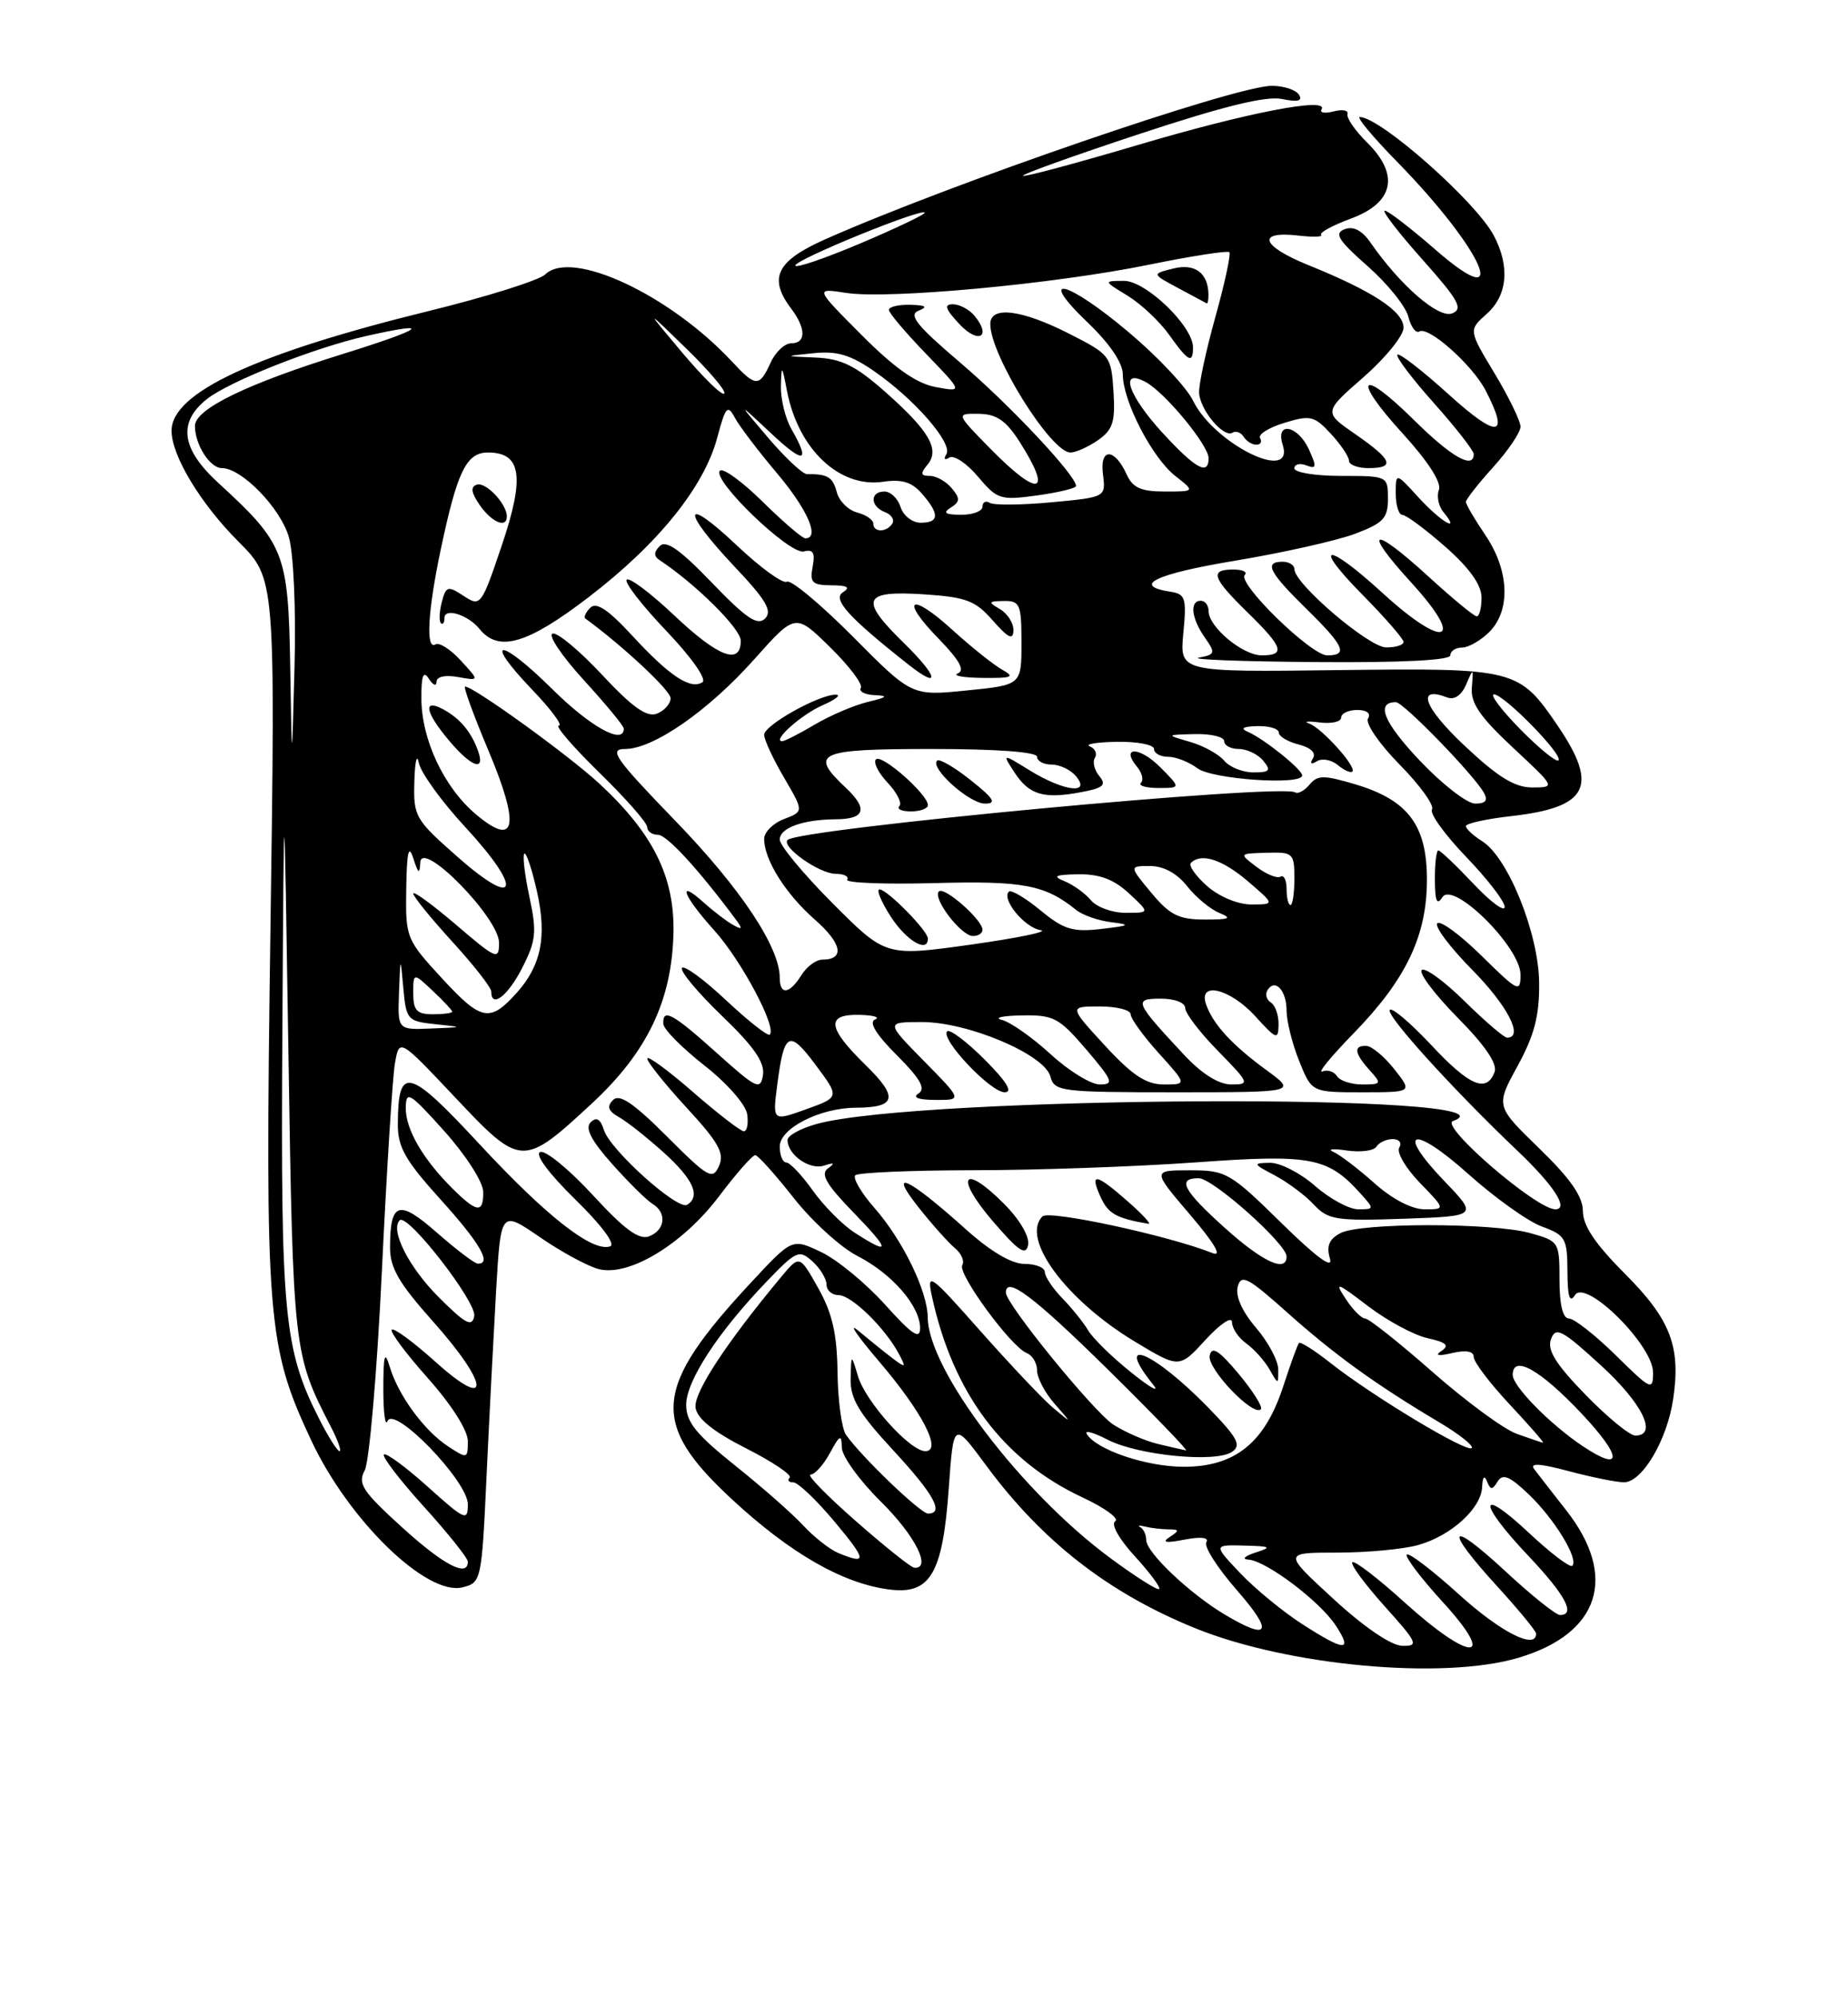 <?xml version="1.0" encoding="UTF-8" standalone="no"?>
<!DOCTYPE svg PUBLIC "-//W3C//DTD SVG 1.1//EN" "http://www.w3.org/Graphics/SVG/1.1/DTD/svg11.dtd" >
<svg xmlns="http://www.w3.org/2000/svg" xmlns:xlink="http://www.w3.org/1999/xlink" version="1.1" viewBox="0 0 237 256">
 <g >
 <path fill="currentColor"
d=" M 194.74 212.48 C 205.16 209.39 207.53 202.08 200.87 193.59 C 199.11 191.34 197.26 188.97 196.77 188.32 C 196.14 187.49 197.42 187.56 201.19 188.56 C 204.11 189.34 207.29 189.98 208.26 189.99 C 210.59 190.00 213.78 184.63 214.57 179.37 C 215.59 172.60 214.25 169.12 208.38 163.25 C 204.60 159.47 203.00 157.09 203.00 155.24 C 203.00 153.36 201.40 151.07 197.40 147.19 C 191.81 141.77 191.81 141.77 194.62 136.64 C 196.77 132.71 197.43 130.21 197.39 126.00 C 197.34 119.67 193.41 109.90 190.08 107.82 C 188.94 107.10 188.00 106.24 188.00 105.89 C 188.00 105.54 190.63 104.96 193.85 104.60 C 203.69 103.48 205.06 100.80 199.78 93.03 C 194.80 85.72 194.39 85.61 171.66 85.89 C 151.28 86.15 151.28 86.15 151.76 81.16 C 152.19 76.64 152.04 76.14 150.08 75.84 C 145.05 75.05 148.22 73.55 158.50 71.85 C 164.55 70.84 171.41 69.30 173.75 68.43 C 177.41 67.05 178.00 66.43 178.00 63.92 C 178.00 61.02 177.96 61.00 172.00 61.00 C 168.70 61.00 166.00 60.56 166.00 60.03 C 166.00 59.50 166.69 59.33 167.53 59.65 C 168.85 60.15 168.89 59.86 167.87 57.62 C 166.45 54.49 163.53 53.95 164.50 57.00 C 166.09 62.01 155.71 56.91 153.00 51.35 C 152.18 49.66 148.50 45.74 144.82 42.64 C 136.86 35.91 132.79 34.91 139.48 41.33 C 142.34 44.06 144.00 46.53 144.00 48.01 C 144.00 51.41 147.75 58.66 150.72 61.00 C 153.27 63.00 153.27 63.00 149.37 63.00 C 146.33 63.00 145.26 62.52 144.49 60.81 C 142.93 57.38 141.01 57.37 141.45 60.79 C 141.82 63.73 141.82 63.73 134.84 64.38 C 131.00 64.74 127.44 64.77 126.93 64.45 C 126.42 64.14 126.00 64.36 126.00 64.94 C 126.00 65.52 124.76 65.99 123.25 65.98 C 121.21 65.97 120.87 65.73 121.94 65.06 C 123.13 64.31 123.15 63.88 122.06 62.58 C 121.34 61.71 120.08 61.00 119.26 61.00 C 118.06 61.00 118.00 60.70 118.95 59.56 C 120.58 57.60 119.16 55.19 113.38 50.10 C 109.69 46.85 107.87 45.97 104.61 45.83 C 100.50 45.66 100.50 45.66 104.35 45.27 C 107.33 44.96 109.09 45.48 112.14 47.60 C 117.30 51.18 122.22 56.83 121.37 58.21 C 120.98 58.84 121.15 59.03 121.75 58.65 C 122.34 58.29 123.99 59.39 125.42 61.09 C 127.89 64.02 128.29 64.15 133.01 63.50 C 135.76 63.12 138.00 62.58 138.00 62.29 C 138.00 60.94 129.49 51.88 123.17 46.50 C 117.56 41.73 116.46 40.36 117.81 39.82 C 119.04 39.33 118.75 39.12 116.75 39.07 C 115.24 39.03 114.00 39.32 114.00 39.72 C 114.00 40.11 116.14 42.64 118.75 45.34 C 123.50 50.26 123.50 50.26 120.00 49.61 C 117.53 49.15 114.73 47.19 110.50 42.94 C 104.50 36.92 104.50 36.92 108.50 37.54 C 113.97 38.38 135.19 36.41 147.29 33.94 C 152.77 32.82 157.43 32.10 157.66 32.32 C 157.88 32.55 157.08 36.28 155.87 40.62 C 154.66 44.95 153.72 49.34 153.78 50.36 C 153.91 52.57 156.93 56.16 158.06 55.46 C 158.50 55.19 159.14 55.42 159.49 55.98 C 159.84 56.54 160.57 57.00 161.12 57.00 C 161.67 57.00 161.88 56.62 161.60 56.16 C 161.31 55.69 162.71 54.81 164.71 54.20 C 168.04 53.18 168.54 53.29 170.67 55.59 C 171.95 56.97 173.00 58.53 173.00 59.05 C 173.00 59.57 174.12 60.00 175.50 60.00 C 178.98 60.00 178.58 58.95 173.83 55.66 C 169.73 52.83 169.73 52.83 174.87 48.34 C 177.69 45.87 180.00 43.02 180.00 42.00 C 180.00 39.91 176.06 37.32 167.79 33.98 C 161.70 31.51 161.07 29.56 166.58 30.20 C 168.42 30.41 169.70 30.37 169.43 30.10 C 169.16 29.83 170.87 28.90 173.22 28.03 C 178.76 25.99 179.53 22.42 175.33 18.27 C 173.79 16.75 172.66 15.11 172.81 14.62 C 172.96 14.14 172.17 13.98 171.04 14.28 C 169.92 14.57 169.21 14.46 169.48 14.03 C 170.49 12.39 159.94 14.43 146.01 18.56 C 138.04 20.92 131.37 22.71 131.20 22.53 C 131.02 22.35 137.77 19.93 146.19 17.15 C 156.89 13.62 162.37 12.27 164.40 12.69 C 166.44 13.11 167.09 12.95 166.59 12.14 C 166.20 11.52 164.63 11.00 163.11 11.00 C 158.40 11.00 121.57 23.66 105.75 30.71 C 99.57 33.46 98.51 35.65 101.47 39.56 C 103.38 42.09 103.39 44.00 101.48 44.00 C 100.64 44.00 99.44 45.12 98.82 46.50 C 97.39 49.63 96.92 49.62 93.92 46.39 C 85.93 37.79 73.31 31.89 69.93 35.17 C 69.14 35.93 62.42 38.04 55.00 39.86 C 32.79 45.31 22.00 50.33 22.00 55.21 C 22.00 58.41 25.72 64.56 30.62 69.46 C 35.32 74.17 35.32 74.17 34.68 119.33 C 33.98 169.16 34.25 172.52 39.90 184.59 C 44.71 194.87 54.74 204.61 59.33 203.45 C 61.72 202.85 61.78 202.59 62.40 189.17 C 62.75 181.65 63.31 170.92 63.63 165.31 C 64.23 155.13 64.23 155.13 69.25 158.58 C 72.01 160.48 75.41 162.32 76.81 162.67 C 80.70 163.64 87.59 159.46 92.24 153.30 C 94.44 150.38 96.52 148.03 96.87 148.06 C 97.22 148.09 99.44 150.56 101.80 153.56 C 104.17 156.56 107.84 159.90 109.96 160.98 C 114.40 163.25 118.00 167.39 118.00 170.24 C 118.00 171.76 116.96 171.06 113.52 167.23 C 111.05 164.49 107.36 161.45 105.31 160.48 C 101.59 158.71 101.59 158.71 96.34 164.36 C 83.71 177.92 83.32 182.40 93.89 192.19 C 101.34 199.08 108.02 202.93 113.97 203.72 C 119.31 204.44 120.90 201.75 121.68 190.70 C 122.29 182.17 122.29 182.17 126.47 187.83 C 133.66 197.56 142.15 204.17 153.25 208.68 C 165.19 213.53 185.08 215.35 194.74 212.48 Z  M 186.00 84.00 C 186.00 83.45 186.68 83.00 187.50 83.00 C 188.32 83.00 189.90 82.10 191.00 81.00 C 193.77 78.23 193.56 73.11 190.50 68.60 C 189.12 66.57 188.00 64.65 188.00 64.33 C 188.00 64.01 189.57 62.00 191.50 59.87 C 193.43 57.74 195.00 55.41 195.00 54.69 C 195.00 53.97 193.50 50.89 191.67 47.85 C 188.33 42.31 188.33 42.31 190.67 40.23 C 193.33 37.86 193.67 34.17 191.58 30.20 C 189.30 25.86 177.01 15.00 174.38 15.00 C 173.93 15.00 176.09 17.59 179.19 20.75 C 190.23 32.04 194.02 40.63 184.17 32.07 C 180.97 29.28 178.01 27.00 177.59 27.00 C 177.18 27.00 179.34 29.81 182.40 33.24 C 187.08 38.50 187.69 39.59 186.23 40.17 C 184.49 40.85 179.58 36.59 175.78 31.12 C 174.68 29.53 173.57 28.95 172.44 29.38 C 171.07 29.91 171.61 30.78 175.38 34.10 C 177.92 36.34 180.28 39.26 180.61 40.58 C 180.94 41.90 181.58 42.76 182.02 42.49 C 183.20 41.76 188.83 46.77 190.54 50.07 C 193.64 56.07 192.08 56.24 185.83 50.59 C 182.44 47.52 179.46 45.21 179.21 45.46 C 178.96 45.70 181.06 48.49 183.88 51.65 C 186.70 54.81 189.00 57.76 189.00 58.20 C 189.00 60.21 186.13 58.58 181.31 53.81 C 174.37 46.96 173.29 48.35 179.92 55.60 C 183.12 59.10 184.89 61.85 184.54 62.77 C 184.22 63.58 184.48 64.87 185.11 65.63 C 187.44 68.44 184.78 66.88 181.94 63.78 C 179.00 60.55 179.00 60.55 179.00 63.28 C 179.00 64.77 179.39 66.00 179.86 66.00 C 180.33 66.00 182.81 67.84 185.36 70.08 C 188.47 72.82 190.00 74.97 190.00 76.58 C 190.00 77.91 189.73 79.00 189.39 79.00 C 189.05 79.00 186.32 76.75 183.31 74.00 C 175.91 67.23 174.59 67.67 181.06 74.75 C 188.00 82.35 185.32 83.32 177.39 76.08 C 170.07 69.38 168.12 69.54 174.78 76.28 C 177.65 79.19 180.00 81.89 180.00 82.28 C 180.00 82.68 178.99 82.99 177.75 82.98 C 175.53 82.95 166.00 74.82 166.00 72.95 C 166.00 72.43 165.32 72.00 164.50 72.00 C 162.07 72.00 162.73 73.32 167.50 78.00 C 172.41 82.81 172.94 84.00 170.21 84.00 C 168.13 84.00 158.62 74.72 159.64 73.69 C 160.02 73.31 159.36 73.00 158.17 73.00 C 155.09 73.00 155.45 74.05 160.00 78.50 C 164.56 82.95 164.91 84.00 161.81 84.00 C 159.37 84.00 155.00 80.36 155.00 78.33 C 155.00 77.60 154.55 77.00 154.00 77.00 C 152.54 77.00 152.78 79.24 154.51 81.71 C 155.91 83.71 155.86 83.89 153.76 84.29 C 152.52 84.53 159.26 84.79 168.75 84.86 C 179.67 84.95 186.00 84.63 186.00 84.00 Z  M 140.83 56.41 C 142.73 55.07 143.05 54.06 142.80 50.16 C 142.51 45.62 142.37 45.43 137.07 42.75 C 130.98 39.66 127.00 39.18 127.00 41.53 C 127.00 45.54 134.78 58.00 137.28 58.00 C 137.98 58.00 139.58 57.28 140.83 56.41 Z  M 153.00 44.53 C 153.00 41.81 146.97 36.00 144.15 36.00 C 141.50 36.01 141.50 36.01 144.61 37.90 C 146.32 38.95 148.72 41.20 149.93 42.90 C 152.39 46.36 153.00 46.68 153.00 44.53 Z  M 124.97 40.47 C 124.30 39.66 123.06 39.00 122.20 39.00 C 121.02 39.00 121.23 39.61 123.06 41.56 C 125.49 44.15 127.21 43.17 124.97 40.47 Z  M 154.98 37.75 C 154.95 34.99 153.24 33.72 150.46 34.42 C 147.71 35.11 147.71 35.11 151.11 36.93 C 152.97 37.93 154.61 38.81 154.75 38.88 C 154.89 38.94 154.99 38.44 154.98 37.75 Z  M 166.95 208.13 C 164.50 206.55 160.95 203.63 159.05 201.63 C 155.61 198.00 155.61 198.00 159.55 198.10 C 163.00 198.19 163.19 198.30 161.00 199.00 C 159.62 199.44 159.22 199.85 160.10 199.90 C 162.38 200.04 169.27 205.23 171.31 208.35 C 173.54 211.75 172.47 211.69 166.95 208.13 Z  M 171.02 204.95 C 164.54 199.00 164.54 199.00 171.53 199.00 C 175.37 199.00 180.04 198.56 181.92 198.02 C 186.15 196.81 189.97 193.32 190.08 190.58 C 190.13 189.30 190.37 189.03 190.70 189.86 C 191.15 191.00 191.38 191.00 192.07 189.88 C 192.72 188.84 193.61 189.20 196.04 191.52 C 199.34 194.66 202.50 199.83 201.64 200.69 C 201.36 200.97 198.85 199.07 196.07 196.46 C 189.53 190.35 189.48 192.52 196.00 199.41 C 200.76 204.44 202.13 207.00 200.06 207.00 C 199.54 207.00 196.39 204.48 193.06 201.39 C 185.73 194.60 185.09 195.75 192.00 203.31 C 194.75 206.32 197.00 209.05 197.00 209.39 C 197.00 211.51 192.45 209.20 187.13 204.38 C 183.71 201.28 180.69 198.98 180.42 199.25 C 180.14 199.52 182.23 202.28 185.06 205.37 C 192.10 213.07 188.64 213.08 180.13 205.38 C 176.71 202.28 173.70 199.97 173.43 200.24 C 173.16 200.50 175.02 203.03 177.56 205.86 C 181.81 210.58 181.99 211.00 179.84 210.95 C 178.42 210.92 174.97 208.58 171.02 204.95 Z  M 157.00 206.90 C 152.52 204.21 147.00 198.97 147.00 197.39 C 147.00 196.72 146.66 195.98 146.25 195.75 C 145.84 195.52 146.10 195.48 146.83 195.66 C 147.56 195.85 148.91 196.01 149.83 196.02 C 151.28 196.03 151.30 196.16 150.00 197.01 C 148.94 197.71 149.51 197.80 151.91 197.34 C 154.03 196.93 155.08 197.06 154.71 197.67 C 154.37 198.21 156.14 200.98 158.63 203.82 C 163.40 209.28 162.82 210.38 157.00 206.90 Z  M 142.39 199.70 C 130.95 191.25 119.04 175.56 118.98 168.86 C 118.95 165.48 115.77 158.95 112.15 154.83 C 110.44 152.88 109.34 151.00 109.69 150.64 C 110.04 150.29 116.90 150.00 124.92 149.99 C 132.94 149.99 145.71 149.53 153.29 148.99 C 168.11 147.92 170.26 148.32 174.41 152.90 C 176.28 154.97 176.28 155.00 174.19 155.00 C 173.02 155.00 170.53 153.65 168.65 152.00 C 166.77 150.35 164.17 149.02 162.87 149.04 C 160.63 149.08 160.67 149.17 163.50 150.66 C 165.15 151.54 167.40 153.21 168.50 154.40 C 170.32 156.35 171.34 156.51 180.02 156.21 C 189.54 155.87 189.54 155.87 185.24 151.39 C 178.88 144.76 181.17 144.09 188.32 150.49 C 191.72 153.53 195.96 156.56 197.75 157.21 C 200.76 158.31 201.00 158.73 201.02 162.95 C 201.03 166.20 201.30 167.07 201.98 166.00 C 203.34 163.84 212.00 172.40 212.00 175.92 C 212.00 178.29 211.73 178.16 207.22 173.71 C 204.58 171.12 201.88 169.00 201.22 169.00 C 200.43 169.00 200.00 167.27 200.00 164.05 C 200.00 159.18 199.94 159.08 196.25 158.05 C 191.35 156.69 174.43 156.70 171.89 158.06 C 170.45 158.83 170.08 159.72 170.56 161.31 C 170.99 162.75 168.86 161.19 164.33 156.75 C 157.75 150.29 157.24 150.00 152.60 150.00 C 147.76 150.00 147.76 150.00 152.63 155.70 C 155.77 159.38 156.79 161.12 155.50 160.61 C 149.85 158.36 134.54 155.06 133.69 155.91 C 130.87 158.73 136.70 166.63 145.53 171.95 C 151.25 175.40 151.25 175.40 154.62 171.71 C 156.50 169.67 158.00 168.67 158.00 169.46 C 158.00 170.24 158.82 171.47 159.83 172.19 C 160.83 172.91 162.17 174.40 162.80 175.50 C 163.94 177.50 163.94 177.50 163.93 175.50 C 163.92 174.40 162.64 172.00 161.07 170.17 C 159.30 168.10 158.42 166.13 158.73 164.93 C 159.17 163.26 160.00 163.69 165.11 168.25 C 171.18 173.67 176.44 177.46 184.56 182.29 C 187.14 183.82 189.02 185.31 188.74 185.60 C 188.12 186.22 176.03 178.95 170.70 174.75 C 168.62 173.10 166.76 171.93 166.59 172.13 C 166.41 172.33 165.50 174.85 164.56 177.72 C 162.21 184.92 158.40 188.00 151.82 188.00 C 147.03 188.00 140.64 185.84 139.37 183.80 C 139.05 183.27 140.25 183.60 142.05 184.53 C 145.95 186.54 155.89 187.52 158.00 186.09 C 159.24 185.25 158.73 184.30 155.00 180.46 C 147.95 173.22 142.70 171.02 147.90 177.49 C 148.78 178.58 147.50 177.87 145.06 175.90 C 142.61 173.94 140.14 171.52 139.56 170.53 C 138.98 169.54 137.49 167.69 136.25 166.41 C 135.01 165.14 134.00 163.62 134.00 163.05 C 134.00 162.47 132.83 162.00 131.40 162.00 C 129.72 162.00 127.00 160.39 123.73 157.44 C 116.44 150.90 113.78 149.67 117.77 154.71 C 119.50 156.90 121.61 159.26 122.45 159.96 C 123.29 160.66 123.72 161.64 123.41 162.15 C 122.75 163.21 129.68 172.66 131.68 173.43 C 132.40 173.71 133.00 174.71 133.00 175.65 C 133.00 176.60 134.01 178.52 135.25 179.93 C 137.50 182.49 137.50 182.49 135.11 180.49 C 133.80 179.40 129.59 174.95 125.75 170.62 C 119.26 163.29 118.83 162.98 119.51 166.12 C 122.20 178.54 128.66 187.18 138.83 191.93 C 141.70 193.27 143.58 194.64 143.02 194.99 C 142.44 195.35 143.51 197.26 145.52 199.45 C 147.46 201.57 148.87 203.46 148.66 203.67 C 148.45 203.88 145.63 202.09 142.39 199.70 Z  M 158.86 176.10 C 156.31 173.06 155.41 172.49 155.14 173.75 C 154.78 175.40 160.71 181.62 161.70 180.63 C 161.98 180.35 160.70 178.31 158.86 176.10 Z  M 128.71 154.24 C 123.51 149.04 122.39 150.75 127.26 156.45 C 130.62 160.37 131.57 161.01 131.85 159.56 C 132.05 158.48 130.78 156.31 128.71 154.24 Z  M 144.65 154.00 C 140.51 150.36 139.69 150.23 141.16 153.45 C 142.13 155.57 143.16 156.15 147.28 156.86 C 147.72 156.94 146.53 155.65 144.65 154.00 Z  M 51.52 195.72 C 46.49 191.15 45.85 190.18 46.77 188.47 C 47.36 187.39 48.35 175.93 48.97 163.00 C 49.59 150.07 50.34 138.05 50.65 136.29 C 51.21 133.07 51.21 133.07 58.38 140.67 C 66.82 149.62 67.05 149.63 75.90 141.44 C 83.02 134.84 86.18 128.23 86.37 119.54 C 86.52 112.36 83.73 106.77 76.81 100.39 C 72.85 96.74 60.74 88.00 59.65 88.00 C 59.39 88.00 60.72 91.64 62.59 96.08 C 66.74 105.91 66.20 108.72 61.03 104.37 C 56.93 100.92 54.05 94.78 54.04 89.50 C 54.03 86.55 54.29 85.90 55.00 87.00 C 55.53 87.83 55.98 88.00 55.98 87.39 C 55.99 86.72 57.10 86.48 58.75 86.78 C 61.50 87.27 61.50 87.27 59.10 84.67 C 57.79 83.23 56.32 82.30 55.85 82.59 C 54.58 83.38 54.85 78.38 56.51 70.50 C 58.64 60.40 59.80 58.00 62.59 58.00 C 66.87 58.00 67.33 61.09 64.36 69.89 C 61.73 77.67 61.63 77.80 59.46 76.38 C 57.43 75.05 57.20 75.11 56.66 77.17 C 56.34 78.40 56.29 79.62 56.54 79.87 C 56.79 80.13 57.00 79.82 57.00 79.20 C 57.00 77.85 60.04 78.81 61.50 80.62 C 63.94 83.64 67.63 82.56 75.48 76.55 C 84.44 69.69 90.32 62.39 92.00 56.04 C 93.05 52.11 93.31 51.81 94.24 53.54 C 94.82 54.62 97.25 57.82 99.65 60.66 C 103.58 65.32 105.18 69.00 103.28 69.00 C 102.89 69.00 100.43 66.89 97.81 64.31 C 95.19 61.73 92.73 59.94 92.33 60.33 C 91.21 61.46 101.28 71.15 103.09 70.68 C 104.28 70.37 104.56 70.85 104.22 72.64 C 103.83 74.67 104.16 75.00 106.63 75.02 C 108.69 75.03 109.10 75.28 108.10 75.92 C 106.71 76.80 108.88 79.18 116.58 85.24 C 120.68 88.46 120.29 86.69 115.98 82.48 C 110.18 76.82 110.61 75.68 118.37 76.17 C 123.91 76.53 125.07 76.96 127.33 79.54 C 129.31 81.79 129.94 82.09 129.97 80.80 C 129.99 79.86 129.21 78.64 128.25 78.08 C 126.69 77.17 126.74 77.06 128.75 77.03 C 130.81 77.00 131.00 77.46 131.00 82.40 C 131.00 87.80 131.00 87.80 123.97 88.50 C 116.93 89.21 116.93 89.21 109.38 81.60 C 105.22 77.42 101.41 74.25 100.91 74.56 C 100.41 74.86 97.53 72.77 94.50 69.91 C 87.54 63.33 87.29 65.31 94.17 72.59 C 98.25 76.90 99.08 78.31 98.12 79.28 C 97.15 80.24 95.71 79.27 91.30 74.69 C 87.24 70.46 85.42 69.18 84.62 69.98 C 83.84 70.76 83.83 71.29 84.59 71.79 C 89.25 74.88 95.00 80.58 95.00 82.12 C 95.00 85.32 92.11 84.22 86.43 78.84 C 83.43 76.01 80.70 73.96 80.37 74.30 C 80.04 74.63 82.32 77.58 85.44 80.85 C 88.69 84.26 90.68 87.08 90.08 87.45 C 88.52 88.42 85.85 86.64 81.08 81.47 C 78.01 78.14 76.48 77.12 75.71 77.89 C 75.12 78.48 74.83 79.11 75.07 79.28 C 79.87 82.78 86.00 88.49 86.00 89.49 C 86.00 90.20 85.21 91.09 84.25 91.47 C 82.95 91.97 81.13 90.68 77.22 86.50 C 74.32 83.39 71.46 81.01 70.86 81.21 C 70.25 81.42 72.07 84.10 74.88 87.18 C 77.70 90.26 80.00 93.05 80.00 93.39 C 80.00 95.54 75.72 93.17 70.81 88.31 C 64.04 81.61 61.83 81.70 68.26 88.41 C 70.68 90.93 72.21 93.00 71.67 93.00 C 71.13 93.00 73.46 95.70 76.84 99.01 C 80.23 102.31 83.00 105.46 83.00 106.01 C 83.00 106.55 83.62 107.00 84.38 107.00 C 85.53 107.00 89.54 111.37 94.43 117.94 C 95.27 119.08 95.18 119.21 94.00 118.54 C 93.17 118.08 91.49 116.79 90.25 115.68 C 86.73 112.51 87.61 114.83 91.61 119.26 C 95.07 123.09 99.65 131.68 98.72 132.61 C 98.48 132.85 95.95 130.86 93.10 128.19 C 90.25 125.51 87.71 123.66 87.46 124.07 C 87.20 124.49 89.51 127.24 92.59 130.21 C 96.67 134.12 98.10 136.18 97.85 137.78 C 97.53 139.78 97.04 139.55 92.00 135.03 C 86.26 129.87 84.95 129.16 85.07 131.25 C 85.12 131.94 87.48 134.32 90.32 136.55 C 93.21 138.81 95.64 141.57 95.82 142.80 C 96.00 144.01 95.81 145.00 95.40 145.00 C 94.99 145.00 92.03 142.72 88.83 139.93 C 85.62 137.14 83.00 135.23 83.01 135.68 C 83.01 136.13 85.28 138.96 88.06 141.98 C 92.17 146.44 92.94 147.82 92.21 149.45 C 91.39 151.28 90.83 150.96 85.53 145.66 C 81.24 141.37 79.44 140.16 78.62 140.99 C 77.79 141.83 77.99 142.40 79.39 143.19 C 80.42 143.77 83.01 145.82 85.14 147.74 C 88.91 151.15 89.89 153.33 88.12 154.42 C 86.92 155.17 78.27 147.41 77.46 144.86 C 77.00 143.41 76.49 143.11 75.74 143.86 C 75.00 144.60 75.83 146.19 78.52 149.21 C 80.63 151.57 82.95 153.86 83.68 154.30 C 85.55 155.43 85.32 157.66 83.25 158.46 C 81.95 158.96 80.09 157.60 76.00 153.15 C 72.97 149.87 69.95 147.39 69.28 147.66 C 68.55 147.95 70.36 150.39 73.78 153.74 C 77.14 157.02 78.99 159.50 78.25 159.75 C 75.97 160.51 70.15 155.97 61.53 146.69 C 52.37 136.81 51.05 136.49 51.02 144.08 C 51.00 147.03 51.97 148.73 56.50 153.74 C 61.56 159.33 63.14 162.06 61.25 161.96 C 60.84 161.93 58.49 160.15 56.04 158.00 C 51.15 153.70 50.04 154.04 50.02 159.84 C 50.00 162.48 51.14 164.46 55.50 169.34 C 62.79 177.51 63.03 181.01 55.86 174.56 C 53.03 172.02 50.51 170.16 50.24 170.43 C 49.98 170.69 52.06 173.49 54.88 176.65 C 57.92 180.07 60.00 183.34 60.00 184.72 C 60.00 186.98 59.93 187.00 57.47 185.39 C 54.41 183.38 51.09 178.87 49.99 175.21 C 49.34 173.04 49.17 173.61 49.16 178.00 C 49.16 181.03 49.40 182.89 49.69 182.15 C 50.53 180.06 60.00 189.85 60.00 192.81 C 60.00 195.02 59.65 194.87 54.86 190.56 C 52.03 188.02 49.50 186.16 49.24 186.43 C 48.97 186.70 51.28 189.71 54.38 193.13 C 57.47 196.54 60.00 199.71 60.00 200.17 C 60.00 202.23 56.87 200.59 51.52 195.72 Z  M 61.31 96.25 C 60.44 93.80 58.97 92.06 56.83 90.91 C 54.19 89.49 54.52 91.28 57.59 94.92 C 60.44 98.32 62.28 98.97 61.31 96.25 Z  M 128.50 85.82 C 127.40 85.20 124.55 82.92 122.17 80.76 C 116.73 75.80 115.33 76.71 120.41 81.90 C 123.05 84.62 123.78 85.93 122.84 86.31 C 122.10 86.60 123.53 86.86 126.00 86.89 C 129.84 86.93 130.21 86.77 128.50 85.82 Z  M 65.00 66.19 C 65.00 64.59 62.30 61.73 61.15 62.12 C 60.31 62.40 60.42 63.15 61.54 64.76 C 63.09 66.97 65.00 67.76 65.00 66.19 Z  M 109.73 194.94 C 106.00 191.67 103.40 189.00 103.95 189.00 C 104.49 189.00 105.61 187.76 106.43 186.25 C 107.71 183.89 107.93 183.79 107.96 185.54 C 107.98 186.66 110.25 189.79 113.00 192.50 C 117.35 196.79 119.54 201.12 117.25 200.94 C 116.84 200.91 113.45 198.21 109.73 194.94 Z  M 107.50 199.05 C 106.40 198.59 104.38 197.00 103.00 195.51 C 101.62 194.02 97.69 190.56 94.25 187.82 C 89.29 183.86 88.00 182.26 88.00 180.06 C 88.00 177.00 92.09 170.74 98.31 164.27 C 102.13 160.29 102.49 160.14 104.19 161.67 C 105.19 162.57 106.00 163.92 106.00 164.65 C 106.00 165.39 106.70 166.00 107.55 166.00 C 109.19 166.00 113.49 170.18 115.26 173.50 C 116.25 175.35 116.18 175.39 114.41 174.05 C 113.36 173.25 111.40 171.67 110.06 170.55 C 108.71 169.42 109.92 171.20 112.74 174.50 C 118.30 181.02 120.87 186.00 118.67 186.00 C 116.71 186.00 111.02 179.67 110.04 176.41 C 109.17 173.50 109.17 173.50 109.09 176.69 C 109.02 179.24 110.12 181.09 114.50 185.83 C 119.77 191.51 121.14 194.00 119.02 194.00 C 118.07 194.00 110.52 186.77 108.50 183.91 C 107.95 183.13 107.46 179.54 107.41 175.92 C 107.35 170.96 106.74 168.31 104.93 165.09 C 102.54 160.84 102.54 160.84 100.18 163.67 C 93.15 172.11 88.93 178.54 89.20 180.42 C 89.40 181.83 91.49 183.51 95.69 185.64 C 99.09 187.37 101.61 189.06 101.27 189.39 C 100.94 189.73 101.15 190.00 101.74 190.00 C 102.33 190.00 104.70 192.25 107.00 195.00 C 111.18 200.00 111.26 200.60 107.50 199.05 Z  M 202.97 185.35 C 198.81 182.57 194.00 177.68 194.00 176.23 C 194.00 173.56 197.56 175.57 202.90 181.25 C 208.09 186.78 208.13 188.79 202.97 185.35 Z  M 41.02 182.03 C 36.40 172.99 35.99 168.69 36.21 132.54 C 36.42 98.50 36.42 98.50 36.99 135.00 C 37.59 173.23 37.64 173.59 42.44 182.89 C 43.33 184.60 43.82 186.00 43.55 186.00 C 43.27 186.00 42.13 184.21 41.02 182.03 Z  M 148.48 185.07 C 146.82 184.67 144.25 183.55 142.76 182.58 C 140.22 180.91 129.00 167.14 129.00 165.68 C 129.00 163.48 132.58 166.18 142.05 175.50 C 147.91 181.28 152.43 185.95 152.10 185.90 C 151.77 185.84 150.14 185.47 148.48 185.07 Z  M 194.50 183.77 C 192.85 183.18 188.00 179.61 183.72 175.85 C 179.43 172.08 175.55 169.00 175.08 169.00 C 174.61 169.00 173.49 167.87 172.58 166.48 C 171.10 164.23 171.41 164.33 175.42 167.39 C 177.90 169.28 181.35 171.14 183.09 171.52 C 185.47 172.04 185.92 172.45 184.88 173.14 C 183.96 173.75 184.42 173.85 186.25 173.42 C 188.03 173.01 189.00 173.19 189.00 173.93 C 189.00 174.57 191.09 177.32 193.64 180.04 C 196.19 182.77 198.10 184.96 197.89 184.92 C 197.67 184.88 196.15 184.36 194.50 183.77 Z  M 203.32 178.75 C 199.50 174.82 198.39 173.03 198.91 171.64 C 199.52 170.01 200.31 170.43 205.30 174.99 C 210.63 179.86 212.66 184.00 209.72 184.00 C 209.01 184.00 206.13 181.64 203.32 178.75 Z  M 56.26 166.26 C 52.42 162.42 50.01 157.66 51.26 156.41 C 52.24 155.43 61.16 166.91 60.82 168.69 C 60.54 170.15 59.69 169.69 56.26 166.26 Z  M 157.11 157.41 C 151.71 152.56 150.89 150.99 153.75 151.02 C 155.59 151.05 165.00 159.44 165.00 161.05 C 165.00 163.16 161.94 161.75 157.11 157.41 Z  M 109.66 158.03 C 108.09 157.03 105.66 154.59 104.25 152.61 C 102.84 150.62 101.30 149.00 100.84 149.00 C 100.38 149.00 100.00 148.08 100.00 146.95 C 100.00 144.63 105.12 142.01 109.72 141.98 C 114.97 141.96 115.27 140.67 110.99 136.49 C 106.09 131.70 105.89 129.97 110.25 130.08 C 112.04 130.12 112.93 130.39 112.22 130.67 C 111.39 131.01 112.34 132.58 115.02 135.25 C 118.03 138.27 118.75 139.54 117.80 140.15 C 116.97 140.67 117.77 140.97 119.96 140.98 C 123.42 141.00 123.42 141.00 118.50 136.00 C 113.58 131.00 113.58 131.00 118.26 131.00 C 124.17 131.00 133.97 135.16 134.71 137.98 C 135.21 139.90 136.03 140.00 150.77 140.00 C 166.30 140.00 166.30 140.00 162.40 137.15 C 157.99 133.92 155.59 131.31 154.68 128.75 C 153.61 125.71 157.75 126.70 160.98 130.25 C 163.71 133.25 163.94 133.33 163.97 131.31 C 163.99 130.10 163.54 128.84 162.98 128.49 C 162.42 128.14 162.23 127.44 162.55 126.91 C 163.52 125.35 165.00 126.95 165.00 129.54 C 165.00 130.87 165.72 133.77 166.61 135.98 C 168.22 140.00 168.22 140.00 174.68 140.00 C 181.15 140.00 181.15 140.00 178.83 137.06 C 177.55 135.44 175.94 134.09 175.25 134.06 C 173.55 133.98 173.68 134.99 175.65 137.17 C 177.22 138.90 177.17 139.00 174.71 139.00 C 173.29 139.00 171.82 138.52 171.46 137.93 C 171.09 137.34 170.25 137.07 169.59 137.33 C 168.92 137.58 170.71 135.41 173.55 132.49 C 180.32 125.56 183.00 119.95 183.00 112.74 C 183.00 105.77 180.58 102.55 173.82 100.53 C 169.78 99.33 168.97 99.33 167.95 100.56 C 167.30 101.34 166.47 101.79 166.10 101.56 C 164.26 100.42 102.45 106.21 101.01 107.66 C 100.15 108.52 105.09 112.00 107.17 112.00 C 108.24 112.00 108.91 112.34 108.65 112.75 C 108.40 113.16 113.41 113.36 119.79 113.19 C 131.22 112.88 134.00 113.40 138.00 116.62 C 138.82 117.29 140.85 118.00 142.50 118.20 C 145.10 118.52 144.92 118.64 141.21 119.07 C 137.55 119.49 136.41 119.13 133.41 116.66 C 131.48 115.07 129.66 114.00 129.38 114.29 C 128.40 115.26 131.43 118.92 133.46 119.22 C 134.58 119.39 130.57 120.22 124.54 121.07 C 113.59 122.60 113.59 122.60 106.79 115.79 C 103.06 112.05 100.00 108.37 100.00 107.61 C 100.00 106.11 102.97 105.04 107.19 105.01 C 110.94 104.99 111.36 103.69 108.47 100.97 C 103.71 96.50 104.83 96.00 119.50 96.00 C 127.83 96.00 133.00 96.38 133.00 97.00 C 133.00 97.55 133.84 98.00 134.88 98.00 C 135.91 98.00 137.32 98.67 138.00 99.50 C 139.96 101.86 136.44 101.43 132.12 98.78 C 128.50 96.55 128.50 96.55 130.12 99.03 C 132.00 101.89 133.85 102.44 138.67 101.53 C 141.50 101.00 141.93 100.62 140.99 99.48 C 140.35 98.72 140.09 97.66 140.42 97.13 C 140.75 96.60 140.45 95.94 139.76 95.66 C 139.07 95.39 140.64 95.12 143.25 95.08 C 145.86 95.04 148.00 95.45 148.00 96.00 C 148.00 96.55 148.81 97.00 149.81 97.00 C 150.80 97.00 152.49 97.66 153.56 98.47 C 155.44 99.89 167.00 100.69 167.00 99.39 C 167.00 98.63 162.14 94.72 160.07 93.82 C 159.00 93.36 159.37 93.12 161.25 93.07 C 162.76 93.03 164.00 93.40 164.00 93.89 C 164.00 94.38 165.14 95.07 166.54 95.42 C 168.08 95.81 168.81 96.50 168.39 97.18 C 167.95 97.89 168.14 98.03 168.89 97.57 C 169.55 97.16 170.75 97.38 171.57 98.06 C 172.38 98.73 173.22 99.11 173.44 98.89 C 174.02 98.31 169.48 93.27 167.88 92.73 C 167.12 92.47 167.74 92.41 169.25 92.60 C 170.76 92.79 172.00 92.51 172.00 91.97 C 172.00 91.44 172.93 91.00 174.06 91.00 C 175.30 91.00 175.85 91.44 175.44 92.10 C 175.07 92.70 176.90 95.36 179.50 98.00 C 182.10 100.64 183.97 103.23 183.65 103.75 C 183.33 104.27 185.31 107.01 188.04 109.84 C 190.77 112.68 192.99 115.56 192.97 116.25 C 192.96 116.94 191.14 115.59 188.94 113.25 C 186.73 110.91 184.72 109.00 184.46 109.00 C 184.21 109.00 184.01 110.69 184.02 112.75 C 184.03 115.50 184.28 116.10 184.98 115.00 C 186.34 112.84 195.00 121.40 195.00 124.92 C 195.00 127.27 194.70 127.13 190.02 122.52 C 187.29 119.83 184.72 117.94 184.33 118.34 C 183.94 118.73 185.95 121.41 188.81 124.31 C 193.35 128.91 195.46 133.00 193.28 133.00 C 192.89 133.00 190.43 130.89 187.81 128.31 C 185.19 125.73 182.72 123.94 182.33 124.34 C 181.94 124.73 184.02 127.48 186.95 130.45 C 190.50 134.04 192.07 136.37 191.67 137.42 C 190.63 140.12 188.45 139.19 183.54 133.93 C 180.93 131.15 178.55 129.12 178.24 129.43 C 177.63 130.04 186.29 139.59 194.67 147.56 C 199.29 151.95 201.26 155.00 199.46 155.00 C 197.04 155.00 184.62 144.31 186.33 143.69 C 196.42 140.07 117.90 140.43 104.74 144.06 C 102.68 144.63 101.00 145.55 101.00 146.12 C 101.00 148.01 103.83 150.00 105.68 149.40 C 106.99 148.98 107.14 149.07 106.19 149.75 C 105.19 150.47 105.94 151.78 109.40 155.35 C 114.20 160.29 114.27 160.99 109.66 158.03 Z  M 126.27 135.80 C 123.96 133.49 121.80 131.87 121.47 132.19 C 120.54 133.13 127.02 140.00 128.84 140.00 C 129.94 140.00 129.10 138.63 126.27 135.80 Z  M 119.00 120.30 C 119.00 119.31 113.78 114.00 112.80 114.00 C 112.35 114.00 113.00 115.57 114.24 117.49 C 116.24 120.58 119.00 122.21 119.00 120.30 Z  M 126.00 119.17 C 126.00 117.90 121.09 113.58 120.41 114.26 C 119.56 115.11 123.23 119.93 124.75 119.97 C 125.44 119.99 126.00 119.63 126.00 119.17 Z  M 119.00 103.19 C 119.00 101.82 113.07 96.60 112.34 97.33 C 111.97 97.70 112.64 99.05 113.84 100.33 C 115.04 101.60 115.71 102.95 115.34 103.32 C 114.97 103.70 115.64 104.00 116.83 104.00 C 118.03 104.00 119.00 103.63 119.00 103.19 Z  M 124.48 99.99 C 122.40 98.33 120.46 97.21 120.18 97.49 C 119.23 98.44 124.32 103.00 126.31 103.00 C 127.86 103.00 127.47 102.36 124.48 99.99 Z  M 148.76 98.30 C 146.10 95.65 143.64 95.66 145.85 98.32 C 146.47 99.07 146.69 99.98 146.32 100.34 C 145.96 100.70 146.97 101.00 148.56 101.00 C 151.45 101.00 151.45 101.00 148.76 98.30 Z  M 58.04 152.35 C 54.23 148.56 52.01 144.74 52.04 142.00 C 52.06 139.73 52.52 140.01 57.00 145.00 C 59.75 148.07 61.95 151.50 61.97 152.75 C 62.01 155.55 61.18 155.46 58.04 152.35 Z  M 176.25 151.64 C 174.19 149.80 171.82 148.00 171.00 147.64 C 170.18 147.28 170.95 147.20 172.71 147.46 C 174.48 147.72 176.19 147.50 176.52 146.97 C 176.85 146.44 177.79 146.00 178.62 146.00 C 179.44 146.00 179.82 146.49 179.45 147.09 C 179.08 147.68 180.26 149.71 182.08 151.59 C 185.39 155.00 185.39 155.00 182.70 155.00 C 181.06 155.00 178.54 153.69 176.25 151.64 Z  M 99.67 139.11 C 100.56 132.24 101.18 131.91 104.59 136.48 C 107.69 140.63 107.69 140.63 103.38 142.18 C 99.08 143.72 99.08 143.72 99.67 139.11 Z  M 134.73 135.11 C 132.40 132.98 129.60 131.01 128.50 130.73 C 127.40 130.46 128.53 130.19 131.00 130.15 C 135.13 130.07 135.81 130.43 139.32 134.53 C 142.72 138.52 142.91 139.00 141.05 139.00 C 139.90 139.00 137.05 137.25 134.73 135.11 Z  M 141.69 134.00 C 137.09 129.00 137.09 129.00 141.04 129.00 C 143.22 129.00 145.00 129.45 145.00 130.00 C 145.00 130.55 146.63 132.80 148.62 135.00 C 152.23 139.00 152.23 139.00 149.27 139.00 C 146.99 139.00 145.23 137.84 141.69 134.00 Z  M 151.90 135.25 C 145.49 128.39 145.32 128.00 148.88 128.00 C 150.66 128.00 152.00 128.52 152.00 129.21 C 152.00 129.88 153.89 132.35 156.21 134.71 C 160.25 138.84 160.32 139.00 157.91 139.00 C 156.31 139.00 154.15 137.65 151.90 135.25 Z  M 51.17 127.25 C 51.35 122.50 51.35 122.50 51.73 126.69 C 52.09 130.71 52.27 130.90 55.80 131.27 C 59.50 131.66 59.50 131.66 55.25 131.83 C 51.00 132.00 51.00 132.00 51.17 127.25 Z  M 56.75 125.47 C 52.08 120.40 52.00 120.22 52.10 113.91 C 52.17 109.18 52.41 108.16 53.00 110.00 C 53.65 112.02 53.82 112.12 53.90 110.54 C 54.05 107.51 64.00 117.65 64.00 120.83 C 64.00 123.10 63.68 122.97 58.50 118.54 C 55.48 115.96 53.00 114.15 53.00 114.53 C 53.00 114.91 55.25 117.68 58.00 120.69 C 60.75 123.70 63.00 126.57 63.00 127.08 C 63.00 129.30 65.12 127.68 66.98 124.04 C 68.75 120.56 68.86 119.47 67.90 114.97 C 67.30 112.16 67.00 109.67 67.24 109.42 C 67.48 109.18 68.22 111.39 68.88 114.33 C 70.16 120.09 69.40 123.80 66.19 127.34 C 62.82 131.06 61.70 130.84 56.75 125.47 Z  M 53.00 127.33 C 53.00 124.65 53.00 124.65 55.50 127.00 C 56.88 128.29 58.00 129.50 58.00 129.67 C 58.00 129.85 56.88 130.00 55.50 130.00 C 53.46 130.00 53.00 129.51 53.00 127.33 Z  M 100.00 125.32 C 100.00 121.40 95.01 113.90 86.65 105.25 C 78.86 97.20 78.02 96.00 80.16 96.00 C 83.80 96.00 90.86 91.10 96.77 84.46 C 102.01 78.59 102.01 78.59 106.46 82.96 C 108.91 85.36 110.68 87.71 110.40 88.17 C 110.11 88.62 110.92 89.05 112.19 89.10 C 113.99 89.18 113.79 89.37 111.32 89.96 C 109.57 90.38 106.51 91.68 104.51 92.86 C 102.52 94.04 100.63 95.00 100.32 95.00 C 98.94 95.00 102.79 91.57 105.50 90.39 C 107.15 89.67 107.92 89.06 107.21 89.04 C 105.11 88.98 98.00 92.94 98.00 94.18 C 98.00 94.81 99.15 97.28 100.55 99.67 C 103.09 104.01 103.09 104.01 100.55 104.98 C 99.15 105.51 98.00 106.66 98.00 107.52 C 98.00 110.21 100.74 114.56 104.50 117.87 C 108.00 120.93 108.38 123.00 105.45 123.00 C 104.66 123.00 103.45 123.90 102.77 125.00 C 101.24 127.44 100.00 127.58 100.00 125.32 Z  M 147.65 114.43 C 144.80 111.00 144.80 111.00 147.51 111.00 C 149.22 111.00 150.95 111.94 152.24 113.58 C 153.36 115.00 155.23 116.55 156.39 117.02 C 158.07 117.70 157.69 117.87 154.50 117.86 C 151.17 117.86 150.02 117.28 147.65 114.43 Z  M 139.91 115.39 C 139.17 114.50 137.65 113.41 136.53 112.95 C 134.92 112.30 135.29 112.11 138.29 112.06 C 141.01 112.02 142.85 112.71 144.78 114.50 C 147.48 117.00 147.48 117.00 144.36 117.00 C 142.65 117.00 140.64 116.27 139.91 115.39 Z  M 154.81 113.57 C 153.34 112.27 152.40 110.93 152.73 110.60 C 154.05 109.28 156.75 110.15 160.04 112.96 C 163.50 115.92 163.50 115.92 160.50 115.93 C 158.76 115.93 156.37 114.94 154.81 113.57 Z  M 165.00 113.94 C 165.00 112.81 164.65 112.10 164.22 112.36 C 163.79 112.63 162.42 112.07 161.16 111.12 C 158.88 109.40 158.88 109.40 162.44 109.30 C 165.84 109.20 166.00 109.35 166.00 112.60 C 166.00 114.47 165.78 116.00 165.50 116.00 C 165.22 116.00 165.00 115.07 165.00 113.94 Z  M 58.75 109.89 C 53.22 105.03 53.01 104.66 53.14 100.17 C 53.21 97.60 53.47 96.52 53.71 97.77 C 53.95 99.02 56.62 102.72 59.65 105.99 C 67.08 114.01 66.46 116.67 58.75 109.89 Z  M 182.09 97.50 C 177.44 92.58 176.38 90.00 179.02 90.00 C 179.97 90.00 188.94 99.22 190.30 101.60 C 190.86 102.59 190.54 103.00 189.19 103.00 C 188.15 103.00 184.95 100.52 182.09 97.50 Z  M 187.76 95.52 C 182.57 90.62 181.59 87.86 185.59 89.39 C 186.52 89.75 187.43 89.13 188.03 87.73 C 188.95 85.58 188.97 85.59 188.76 88.10 C 188.58 90.10 189.78 91.86 194.01 95.81 C 199.50 100.92 199.50 100.92 196.50 100.93 C 194.24 100.93 192.08 99.59 187.76 95.52 Z  M 157.00 97.50 C 156.31 96.67 154.34 95.58 152.62 95.09 C 149.50 94.18 149.50 94.18 153.25 94.09 C 155.31 94.04 157.00 94.45 157.00 95.00 C 157.00 95.55 157.84 96.00 158.88 96.00 C 159.91 96.00 161.32 96.67 162.00 97.50 C 163.05 98.77 162.85 99.00 160.74 99.00 C 159.37 99.00 157.68 98.32 157.00 97.50 Z  M 37.22 85.44 C 36.97 70.87 36.52 69.70 27.97 61.87 C 23.23 57.53 22.78 54.11 26.55 51.14 C 29.45 48.86 40.33 44.56 47.00 43.06 C 55.73 41.10 54.38 42.13 44.00 45.36 C 31.67 49.19 25.00 52.43 25.00 54.59 C 25.00 56.99 26.92 60.00 28.46 60.00 C 30.99 60.00 35.95 65.09 37.04 68.82 C 37.65 70.92 37.97 78.08 37.77 85.50 C 37.43 98.50 37.43 98.50 37.22 85.44 Z  M 194.98 93.48 C 192.56 91.02 191.04 89.00 191.59 89.00 C 192.89 89.00 200.53 96.80 199.87 97.46 C 199.60 97.73 197.40 95.94 194.98 93.48 Z  M 112.00 67.12 C 112.00 66.63 111.07 65.99 109.93 65.69 C 108.78 65.39 107.61 64.22 107.31 63.07 C 106.81 61.15 106.13 60.74 103.50 60.77 C 102.95 60.78 100.72 58.70 98.54 56.14 C 94.58 51.50 94.58 51.50 98.79 55.45 C 103.12 59.52 104.00 59.37 101.50 55.00 C 100.71 53.62 100.11 51.15 100.15 49.50 C 100.22 46.70 100.28 46.74 100.94 50.16 C 102.39 57.60 107.67 62.57 113.25 61.75 C 115.67 61.39 116.95 61.79 118.25 63.29 C 120.52 65.90 120.46 67.00 118.07 67.00 C 117.00 67.00 115.85 66.10 115.50 65.00 C 115.15 63.90 114.22 63.00 113.43 63.00 C 111.54 63.00 111.59 64.91 113.49 65.64 C 114.32 65.95 114.74 66.61 114.44 67.10 C 113.72 68.26 112.00 68.27 112.00 67.12 Z  M 127.00 57.50 C 122.58 53.00 122.58 53.00 125.54 53.04 C 127.81 53.07 129.02 53.91 130.75 56.61 C 135.09 63.41 133.23 63.85 127.00 57.50 Z  M 149.13 55.52 C 144.69 50.70 143.48 47.12 146.92 48.96 C 149.39 50.28 155.00 57.07 155.00 58.73 C 155.00 61.00 153.34 60.09 149.13 55.52 Z  M 87.53 45.24 C 82.70 39.50 82.70 39.50 88.05 44.71 C 91.00 47.58 93.17 50.16 92.88 50.45 C 92.59 50.74 90.19 48.39 87.53 45.24 Z  M 102.00 34.03 C 102.00 33.27 118.05 26.72 118.59 27.25 C 118.76 27.42 115.10 29.18 110.45 31.15 C 105.80 33.12 102.00 34.42 102.00 34.03 Z "/>
</g>
</svg>